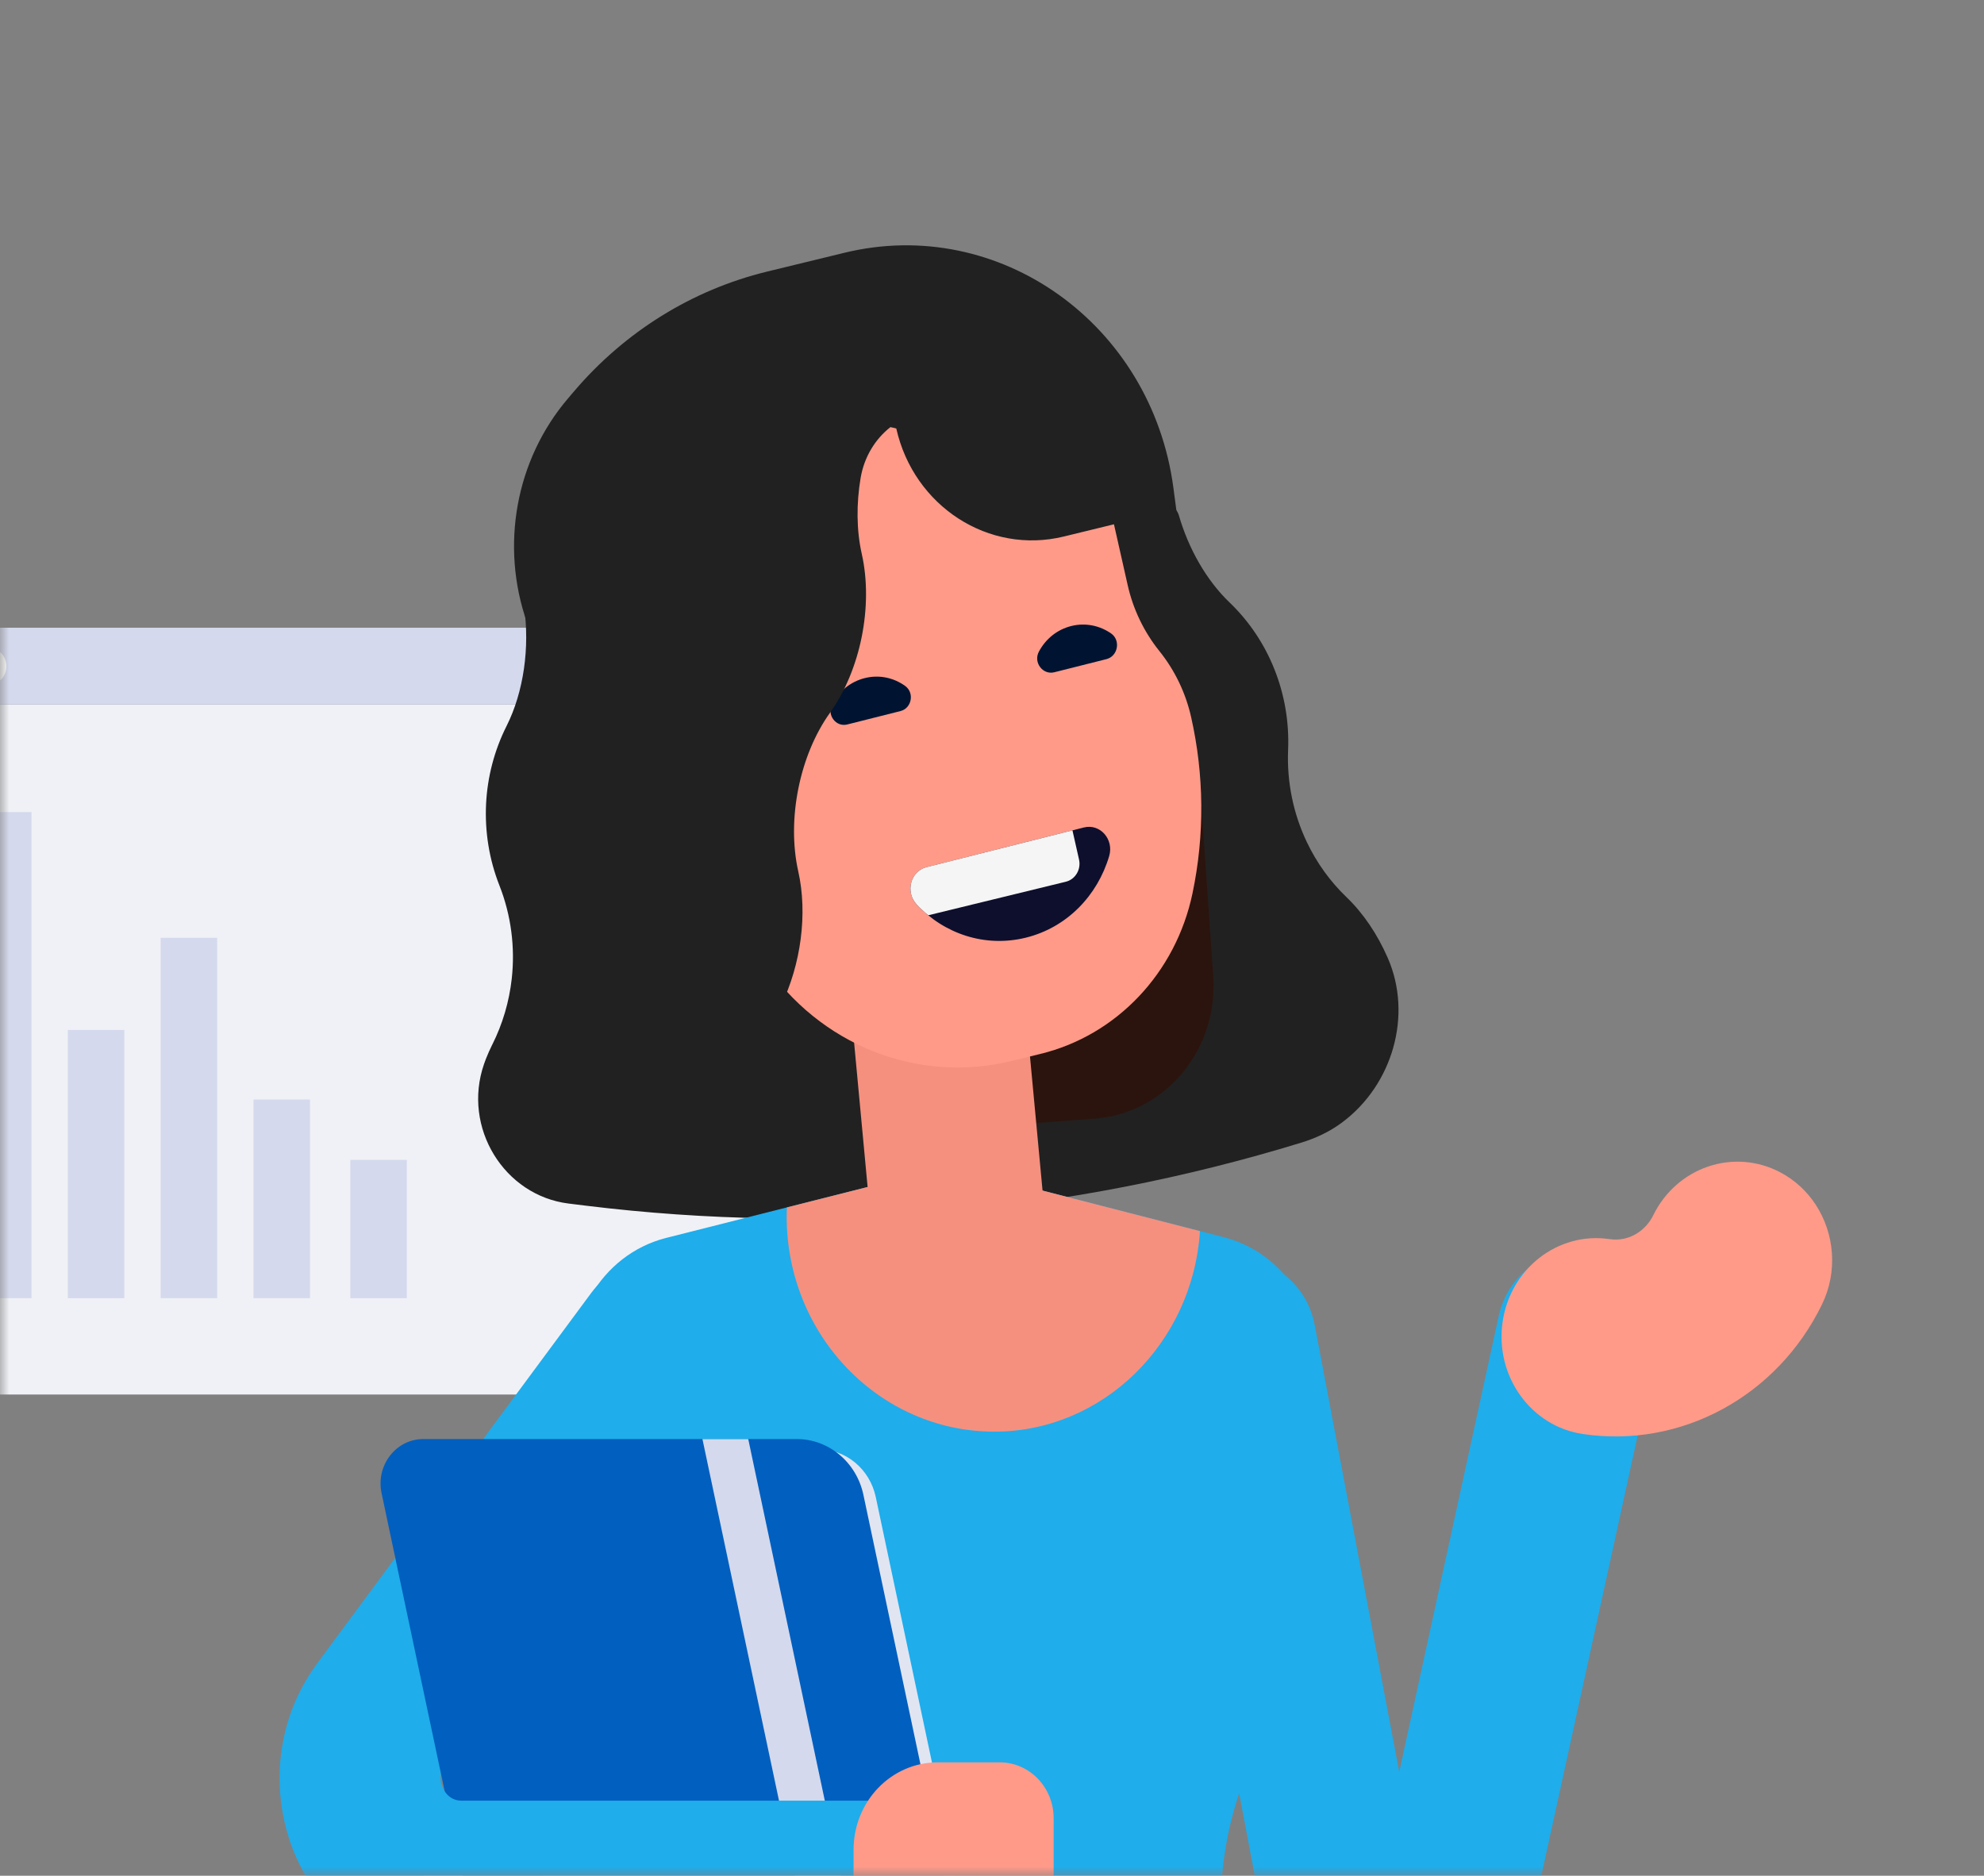<svg width="110" height="104" viewBox="0 0 110 104" fill="none" xmlns="http://www.w3.org/2000/svg">
<rect x="0" y="0" width="110" height="104" fill="#808080" stroke="none"/>
<mask id="mask0_3056_123392" style="mask-type:alpha" maskUnits="userSpaceOnUse" x="0" y="0" width="110" height="104">
<path d="M4 0H106C108.209 0 110 1.863 110 4.16V99.84C110 102.138 108.209 104 106 104H4C1.791 104 0 102.138 0 99.84V4.16C0 1.863 1.791 0 4 0Z" fill="white"/>
</mask>
<g mask="url(#mask0_3056_123392)">
<path d="M51.846 39.055H-7.271V77.32H51.846V39.055Z" fill="#F0F1F6"/>
<path d="M50.996 34.805H-6.375C-6.868 34.805 -7.271 35.223 -7.271 35.734V39.056H51.891V35.734C51.891 35.223 51.488 34.805 50.996 34.805Z" fill="#D4D9ED"/>
<path d="M-0.647 37.982C-0.095 37.982 0.353 37.517 0.353 36.942C0.353 36.368 -0.095 35.902 -0.647 35.902C-1.2 35.902 -1.647 36.368 -1.647 36.942C-1.647 37.517 -1.2 37.982 -0.647 37.982Z" fill="white"/>
<path d="M1.747 45.027H-1.386V71.978H1.747V45.027Z" fill="#D4D9ED"/>
<path d="M6.893 57.109H3.761V71.979H6.893V57.109Z" fill="#D4D9ED"/>
<path d="M12.04 51.996H8.907V71.977H12.04V51.996Z" fill="#D4D9ED"/>
<path d="M17.186 60.965H14.054V71.978H17.186V60.965Z" fill="#D4D9ED"/>
<path d="M22.556 64.312H19.424V71.98H22.556V64.312Z" fill="#D4D9ED"/>
<path d="M46.047 42.699V44.117H30.272V42.699H46.047Z" fill="#E1E5F2"/>
<path d="M38.971 47.34V48.757H30.267V47.34H38.971Z" fill="#E1E5F2"/>
<path d="M41.96 51.984V53.402H30.258V51.984H41.96Z" fill="#E1E5F2"/>
<path d="M36.738 56.629V58.046H30.294V56.629H36.738Z" fill="#E1E5F2"/>
<path fill-rule="evenodd" clip-rule="evenodd" d="M69.92 105.862C70.103 106.84 70.455 107.781 70.953 108.608C71.325 109.232 71.775 109.785 72.275 110.259C73.025 110.968 73.88 111.488 74.765 111.829C75.653 112.167 76.57 112.331 77.485 112.331C78.28 112.331 79.078 112.209 79.858 111.951C80.44 111.759 81.015 111.491 81.56 111.143C82.377 110.623 83.132 109.913 83.73 109.044C84.33 108.179 84.767 107.159 84.998 106.093L91.797 75.029C92.345 72.53 90.84 70.042 88.435 69.472C86.032 68.903 83.64 70.468 83.093 72.969L77.578 98.245L72.895 73.482C72.42 70.965 70.073 69.327 67.653 69.821C65.235 70.317 63.657 72.759 64.135 75.273L69.92 105.862Z" fill="#1FADEB"/>
<path fill-rule="evenodd" clip-rule="evenodd" d="M100.665 66.789C100.185 66.056 99.525 65.435 98.71 65.003C96.125 63.638 92.965 64.709 91.653 67.398C91.275 68.17 90.383 68.872 89.235 68.703C86.365 68.282 83.71 70.359 83.303 73.341C82.895 76.329 84.893 79.09 87.763 79.511C93.2 80.315 98.525 77.431 101.01 72.34C101.91 70.502 101.71 68.383 100.665 66.789Z" fill="#FF9A89"/>
<path fill-rule="evenodd" clip-rule="evenodd" d="M72.155 63.352C72.96 63.105 73.732 62.743 74.412 62.234C77.22 60.144 78.32 56.282 76.952 53.136L76.932 53.09C76.37 51.808 75.592 50.643 74.662 49.751C73.745 48.873 73.002 47.835 72.46 46.699C71.71 45.129 71.342 43.371 71.417 41.58C71.482 40.035 71.217 38.514 70.662 37.118C70.11 35.724 69.265 34.453 68.172 33.405C66.89 32.178 65.895 30.423 65.36 28.572C65.207 28.047 64.622 27.812 64.162 28.08L32.565 29.118C30.31 29.198 28.652 31.341 29.057 33.65C29.377 35.888 29.042 38.35 28.085 40.256C27.405 41.608 27.025 43.082 26.95 44.569C26.875 46.096 27.117 47.64 27.687 49.088C28.342 50.75 28.567 52.536 28.372 54.275C28.23 55.536 27.87 56.774 27.292 57.923H27.29C27.162 58.181 27.045 58.446 26.937 58.721C26.902 58.812 26.87 58.903 26.837 58.994C25.615 62.515 27.955 66.293 31.53 66.732L32.52 66.854C45.822 68.484 59.307 67.293 72.155 63.352Z" fill="#212121"/>
<path fill-rule="evenodd" clip-rule="evenodd" d="M53.475 62.561L60.697 62.023C64.605 61.732 67.545 58.201 67.265 54.14L66.45 42.312L52.152 43.376L53.475 62.561Z" fill="#2B140E"/>
<path fill-rule="evenodd" clip-rule="evenodd" d="M71.003 89.144C70.898 86.557 71.145 83.968 71.733 81.451L72.765 77.034C73.635 73.313 71.468 69.553 67.9 68.612C67.878 68.604 67.853 68.599 67.828 68.591L52.603 64.676L36.97 68.628C36.945 68.633 36.92 68.641 36.898 68.646C33.305 69.579 31.115 73.36 31.99 77.101L33.9 85.273C35.998 94.243 37.058 103.442 37.053 112.674L37.048 122.255H67.695L67.693 105.605C67.693 102.898 68.26 100.223 69.355 97.766C70.558 95.07 71.123 92.114 71.003 89.144Z" fill="#1FADEB"/>
<path fill-rule="evenodd" clip-rule="evenodd" d="M55.085 79.379C61.145 79.4 66.128 74.47 66.53 68.259L52.603 64.676L43.628 66.946C43.62 67.109 43.615 67.278 43.615 67.447C43.615 74.036 48.765 79.355 55.085 79.379Z" fill="#F5907F"/>
<path fill-rule="evenodd" clip-rule="evenodd" d="M51.395 52.009C54.148 51.583 56.645 53.639 56.91 56.481L58.017 68.303C58.142 69.655 57.735 71.002 56.89 72.034L56.88 72.045C55.195 74.101 52.245 74.395 50.215 72.708C49.197 71.865 48.555 70.628 48.428 69.284L47.347 57.729C47.102 55.116 48.9 52.397 51.395 52.009Z" fill="#F5907F"/>
<path fill-rule="evenodd" clip-rule="evenodd" d="M50.862 16.209C55.047 15.185 59.24 17.886 60.222 22.241L62.52 32.431C62.822 33.78 63.427 35.036 64.28 36.099C65.135 37.163 65.74 38.418 66.042 39.768C66.765 42.976 66.792 46.309 66.117 49.528C65.195 53.938 61.915 57.404 57.69 58.433L56.077 58.828C50.862 60.1 45.427 57.937 42.357 53.368L41.382 51.918C40.292 50.295 39.512 48.475 39.08 46.548C38.17 42.482 36.602 35.488 36.375 34.479C34.352 25.483 38.945 19.501 46.145 17.358C46.335 17.301 46.525 17.273 46.715 17.226L50.862 16.209Z" fill="#FF9A89"/>
<path fill-rule="evenodd" clip-rule="evenodd" d="M46.973 40.169C46.345 40.328 45.828 39.636 46.135 39.046C46.503 38.339 47.143 37.795 47.955 37.595C48.755 37.397 49.553 37.579 50.18 38.029C50.713 38.406 50.553 39.267 49.928 39.425L46.973 40.169Z" fill="#001431"/>
<path fill-rule="evenodd" clip-rule="evenodd" d="M58.453 37.274C57.815 37.435 57.28 36.728 57.6 36.13C57.968 35.438 58.6 34.906 59.403 34.708C60.193 34.513 60.978 34.69 61.603 35.121C62.148 35.501 61.983 36.385 61.345 36.546L58.453 37.274Z" fill="#001431"/>
<path fill-rule="evenodd" clip-rule="evenodd" d="M46.806 14.018L42.513 15.063C38.378 16.072 34.646 18.389 31.831 21.693L31.486 22.099C28.593 25.494 27.723 30.268 29.223 34.532C30.061 36.911 30.173 39.503 29.546 41.955L29.276 43.003C29.076 43.791 29.193 44.63 29.601 45.325L38.111 59.794C42.736 59.565 45.316 53.005 44.258 48.312C43.936 46.879 43.953 45.27 44.263 43.723C44.573 42.178 45.173 40.697 46.021 39.516V39.514C46.866 38.333 47.468 36.851 47.778 35.307C48.086 33.76 48.103 32.15 47.781 30.718C47.483 29.397 47.476 27.928 47.716 26.498C47.916 25.325 48.528 24.343 49.368 23.682C49.476 23.703 49.586 23.729 49.693 23.76C50.668 28.081 54.826 30.762 58.981 29.748L61.998 29.012C63.098 29.204 63.988 30.057 64.243 31.191L66.278 36.269L65.058 27.052C63.853 17.965 55.393 11.922 46.806 14.018Z" fill="#212121"/>
<path fill-rule="evenodd" clip-rule="evenodd" d="M60.097 45.879C61 45.653 61.77 46.545 61.497 47.465C60.852 49.649 59.162 51.428 56.867 51.992C54.597 52.548 52.345 51.771 50.827 50.154C50.18 49.465 50.475 48.308 51.375 48.079L60.097 45.879Z" fill="#0E0F2D"/>
<path fill-rule="evenodd" clip-rule="evenodd" d="M51.375 48.078L59.46 46.039L59.825 47.656C59.95 48.208 59.62 48.761 59.09 48.889L51.467 50.748C51.242 50.566 51.027 50.365 50.827 50.152C50.18 49.463 50.475 48.306 51.375 48.078Z" fill="#F5F5F5"/>
<path fill-rule="evenodd" clip-rule="evenodd" d="M32.78 71.687L17.61 92.194C16.902 93.145 16.367 94.195 16.017 95.282C15.668 96.369 15.5 97.49 15.5 98.582C15.5 99.897 15.738 101.179 16.177 102.367C17.062 104.762 19.645 105.955 21.948 105.037C24.247 104.117 25.398 101.431 24.512 99.037C24.455 98.883 24.427 98.725 24.43 98.582C24.43 98.462 24.445 98.353 24.483 98.239C24.52 98.127 24.575 98.004 24.685 97.856L39.858 77.35C41.36 75.32 40.995 72.402 39.042 70.84C37.087 69.275 34.285 69.654 32.78 71.687Z" fill="#1FADEB"/>
<path d="M52.818 115.081H35.066C33.541 115.081 32.223 113.979 31.895 112.429L25.645 82.924C25.368 81.606 26.333 80.356 27.633 80.356H45.383C46.908 80.356 48.228 81.458 48.556 83.007L54.803 112.512C55.083 113.83 54.118 115.081 52.818 115.081Z" fill="#E1E5F2"/>
<path fill-rule="evenodd" clip-rule="evenodd" d="M55.79 120.284H32.14C30.362 120.284 28.822 118.997 28.44 117.193L21.155 82.784C20.83 81.248 21.955 79.789 23.47 79.789H44.172C45.95 79.789 47.487 81.076 47.87 82.88L55.79 120.284Z" fill="#005FBF"/>
<path d="M38.945 79.789L47.52 120.284H50.06L41.485 79.789H38.945Z" fill="#D4D9ED"/>
<path fill-rule="evenodd" clip-rule="evenodd" d="M16.177 102.367C16.875 104.25 18.077 105.924 19.707 107.154C20.522 107.767 21.447 108.267 22.447 108.605C23.447 108.948 24.525 109.127 25.625 109.127H49.847C52.312 109.127 54.312 107.05 54.312 104.484C54.312 101.92 52.312 99.84 49.847 99.84H25.625C25.452 99.84 25.33 99.817 25.225 99.78C25.067 99.726 24.94 99.642 24.812 99.518C24.69 99.393 24.58 99.221 24.512 99.037C23.627 96.645 21.045 95.449 18.745 96.369C16.442 97.287 15.292 99.975 16.177 102.367Z" fill="#1FADEB"/>
<path fill-rule="evenodd" clip-rule="evenodd" d="M55.433 97.715H51.985C49.41 97.715 47.325 99.883 47.325 102.561V109.09H53.408C56.173 109.09 58.418 106.758 58.418 103.879V100.817C58.418 99.103 57.08 97.715 55.433 97.715Z" fill="#FF9A89"/>
</g>
</svg>
